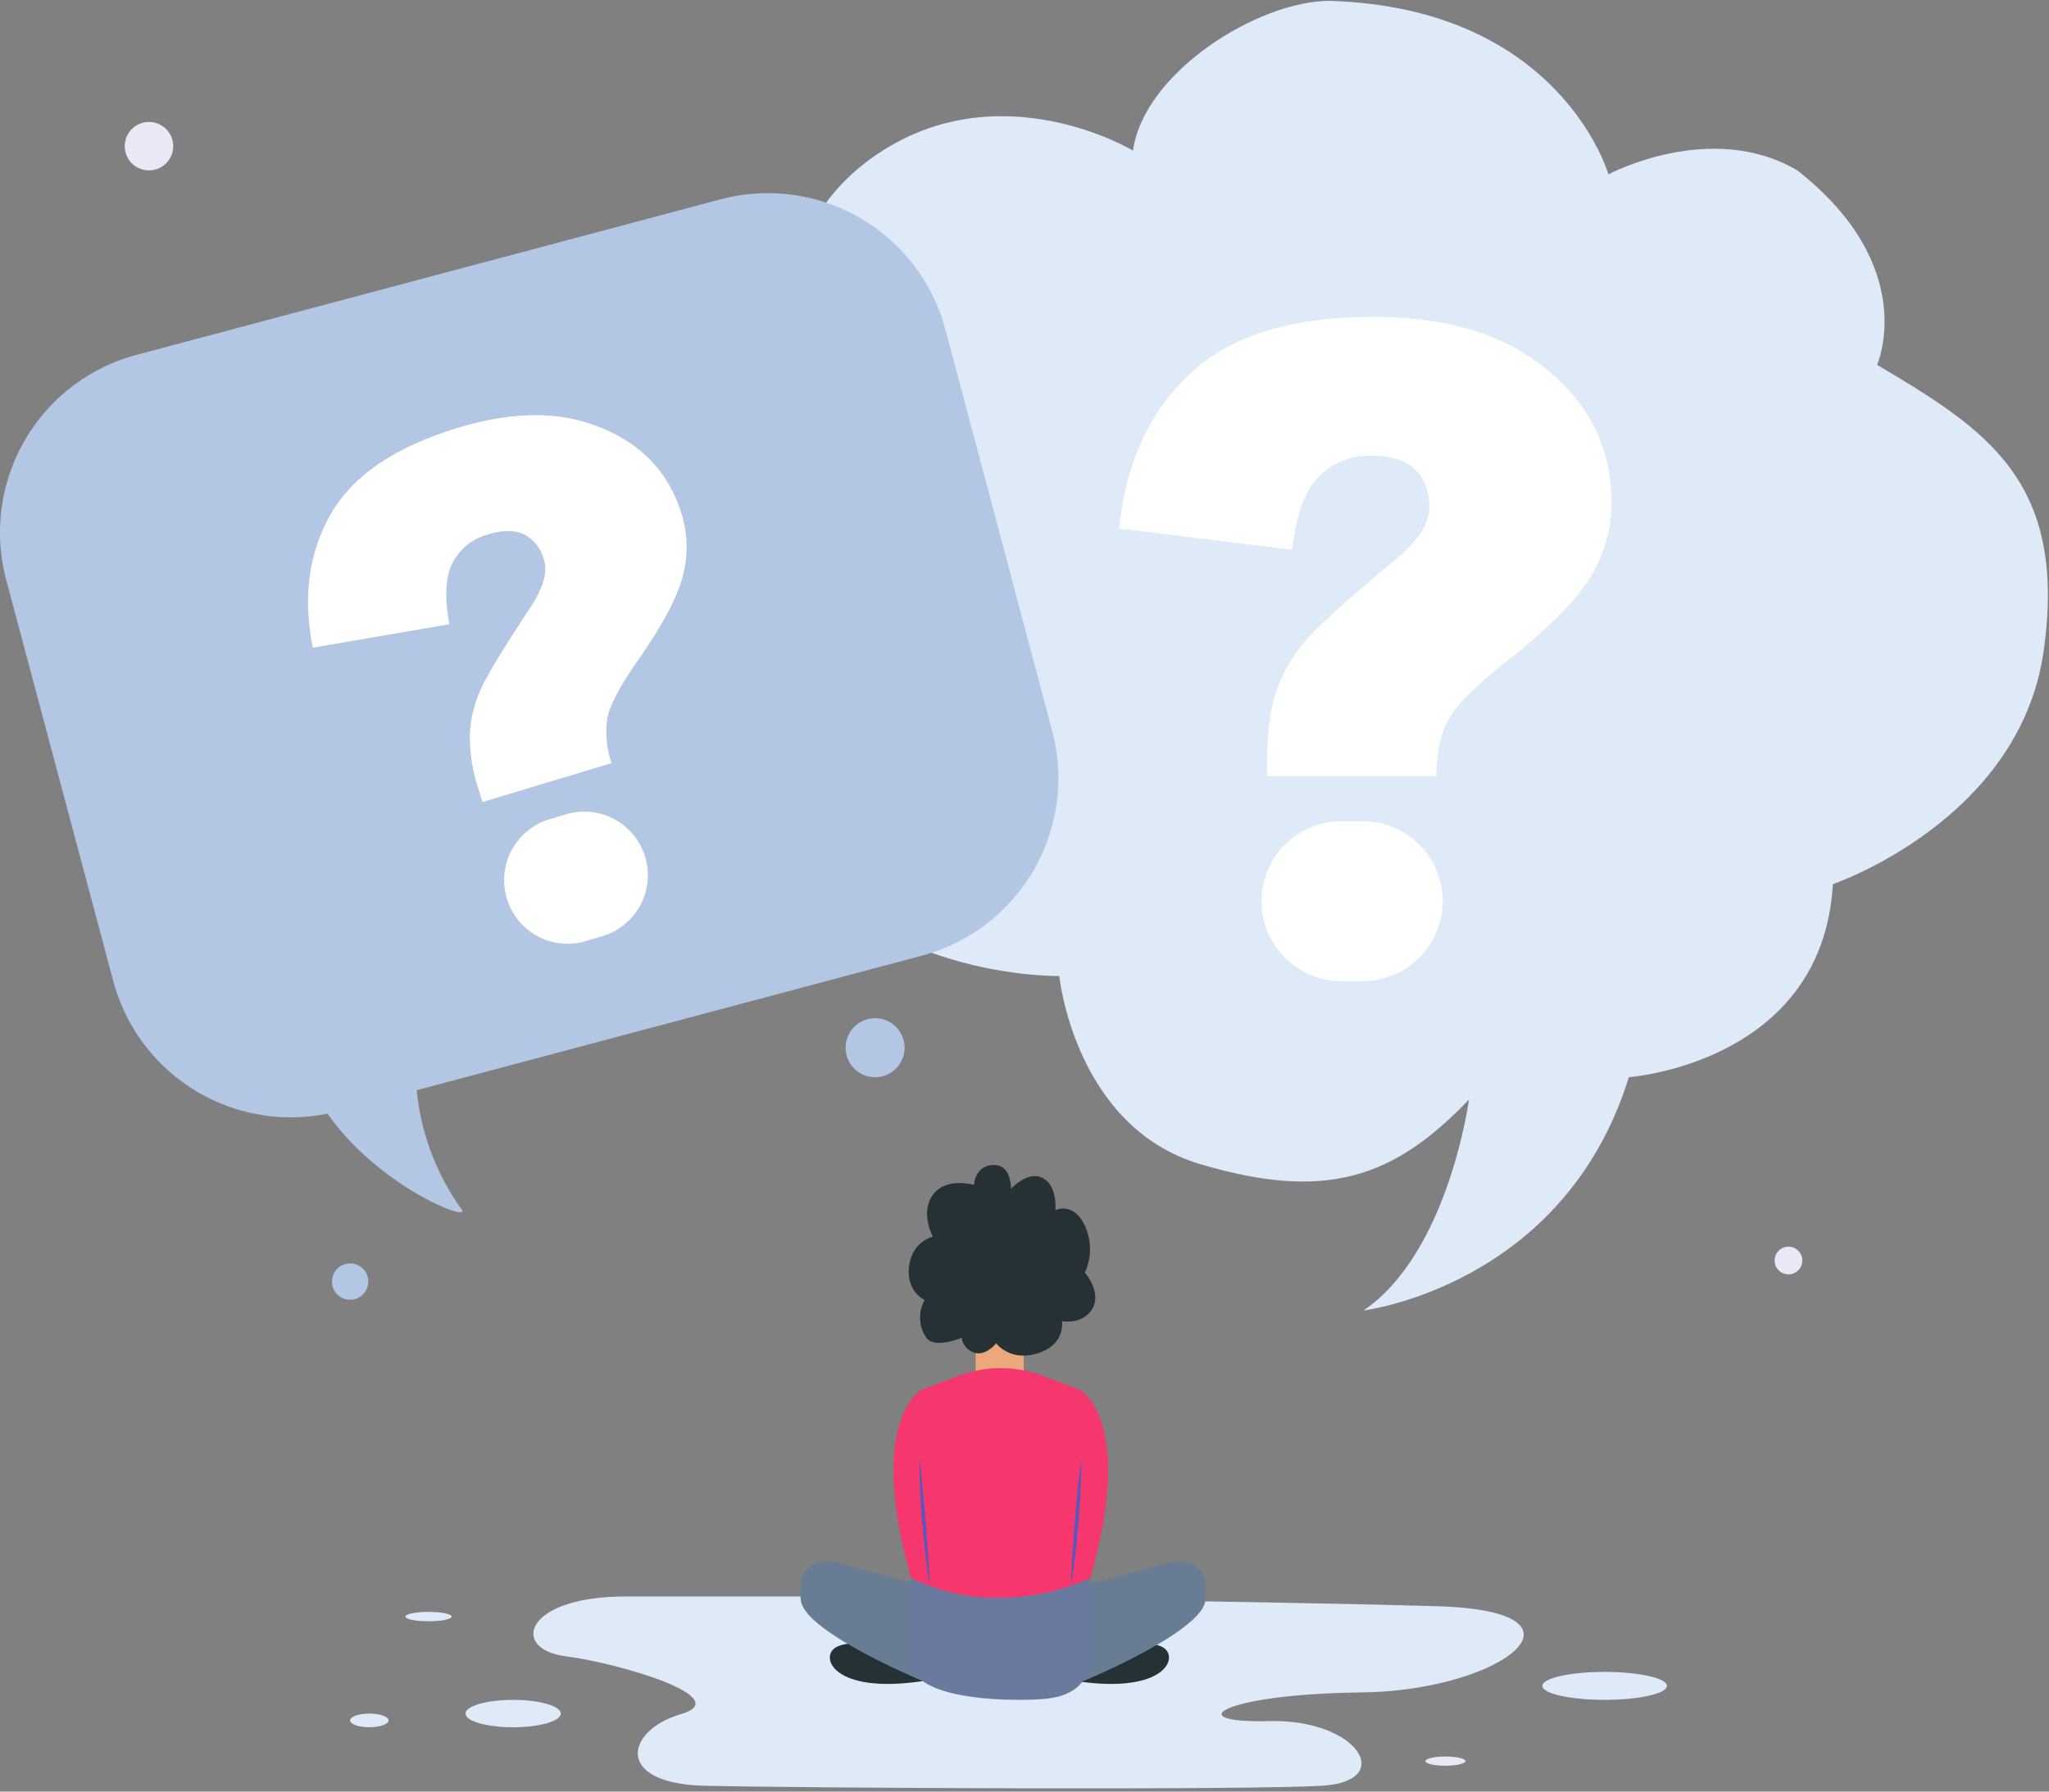 <svg width="477" height="417" fill="none" xmlns="http://www.w3.org/2000/svg"><rect width="100%" height="100%" fill="#808080" stroke="none"/><path d="M246.599 227.161s3.535 35.089 32.833 43.802c29.298 8.714 45.123 3.17 62.539-15.041 0 0-4.749 35.626-24.539 49.088 0 0 46.714-5.683 61.755-54.298 0 0 45.123-3.224 47.498-44.93 0 0 43.544-14.773 49.087-54.363 5.544-39.591-13.461-51.463-38.795-66.504 0 0 10.153-22.712-18.586-45.274-20.145-11.818-43.953.935-43.953.935S363.351 1.791 309.514.201c-16.62 0-43.222 16.631-45.757 34.842 0 0-31.587-19.006-60.605 1.58-29.019 20.584-20.66 58.585-10.98 76 0 0-31.071 30.082-14.257 72.842s68.684 41.696 68.684 41.696z" fill="#DEEAF8"/><path d="M334.418 180.652H295.01v-3.932c0-6.704.763-12.148 2.288-16.331a36.025 36.025 0 016.79-11.463c3.009-3.445 9.763-9.533 20.263-18.264 5.608-4.563 8.409-8.746 8.402-12.549-.008-3.803-1.128-6.758-3.363-8.863-2.256-2.149-5.651-3.17-10.217-3.17a16.448 16.448 0 00-12.184 4.878c-3.209 3.259-5.264 8.928-6.167 17.007l-40.256-4.953c1.389-14.79 6.761-26.698 16.115-35.723 9.355-9.024 23.715-13.537 43.083-13.537 15.041 0 27.217 3.148 36.528 9.444 12.577 8.502 18.866 19.836 18.866 34.004a32.842 32.842 0 01-4.867 17.007c-3.252 5.458-9.888 12.126-19.908 20.005-6.983 5.536-11.392 9.977-13.225 13.322-1.827 3.363-2.74 7.725-2.74 13.118zm-22.143 10.475h4.974a18.615 18.615 0 0113.166 31.774 18.621 18.621 0 01-13.166 5.453h-4.974a18.604 18.604 0 01-13.162-5.454 18.617 18.617 0 0113.162-31.773z" fill="#fff"/><path d="M199.209 371.578h-53.601c-23.636 0-26.859 12.248-13.966 13.913 12.892 1.665 39.751 9.723 26.859 13.483-12.893 3.761-15.578 16.116 5.372 16.653 20.95.537 126.775 1.074 143.965 0 17.19-1.074 8.369-15.578-12.463-15.041-20.832.537-11.173-6.317 21.574-6.672 32.746-.355 56.426-18.887 17.748-20.058-38.677-1.172-135.488-2.278-135.488-2.278z" fill="#DEEAF8"/><path d="M207.975 383.374s-9.347-2.149-13.311 0c-3.964 2.149-.859 11.034 20.155 7.897l-6.844-7.897zM257.343 383.374s9.347-2.149 13.311 0c3.964 2.149.86 11.034-20.155 7.897l6.844-7.897z" fill="#263135"/><path d="M194.138 363.584s-9.229-2.148-7.65 9.24c1.579 7.381 28.331 18.447 28.331 18.447v-22.272l-20.681-5.415z" fill="#687C94"/><path d="M227.131 313.54v6.511s5.104 6.446 11.195 0v-6.511s-7.488-6.607-11.195 0z" fill="#ECA87B"/><path d="M272.91 363.584s9.24-2.148 7.661 9.24c-1.591 7.381-28.342 18.447-28.342 18.447v-22.272l20.681-5.415z" fill="#687C94"/><path d="M251.434 323.468l-8.939-3.331a27.442 27.442 0 00-19.059 0l-8.939 3.32s-12.892 7.134-2.385 43.813c0 0 6.339 5.543 20.853 5.543 14.515 0 20.843-5.543 20.843-5.543 10.561-36.668-2.374-43.802-2.374-43.802z" fill="#F6376D"/><path d="M226.745 275.787s-6.5-1.912-9.562 2.299c-3.062 4.212 0 9.755 0 9.755s-4.781.957-5.544 6.887c-.763 5.931 3.631 7.832 3.631 7.832a8.323 8.323 0 00.376 8.799c1.913 2.686 8.23 0 8.23 0a4.236 4.236 0 002.869 3.449c2.675.956 5.167-2.149 5.167-2.149s3.224 4.384 9.745 2.289c6.521-2.095 5.554-7.456 5.554-7.456s4.781.956 7.07-2.869c2.288-3.825-1.719-8.412-1.719-8.412a13.2 13.2 0 000-10.905c-2.675-5.737-6.887-3.631-6.887-3.631s.58-5.544-2.868-7.457c-3.449-1.912-7.457 2.482-7.457 2.482s.194-5.608-4.018-5.543c-4.448.107-4.587 4.63-4.587 4.63z" fill="#263135"/><path d="M212.112 367.28s-1.279 12.141 0 20.059c1.278 7.918 20.563 8.702 29.792 8.176 9.229-.527 15.901-4.222 11.904-28.235 0 0-20.542 10.422-41.696 0z" fill="#697A9E"/><path d="M214.046 339.196c.301 2.493.548 4.996.784 7.521l.666 7.52.548 7.521c.161 2.514.333 5.017.408 7.521-.408-2.482-.73-4.975-1.02-7.467-.29-2.493-.505-4.996-.742-7.521-.236-2.525-.365-5.006-.472-7.52-.108-2.514-.194-5.061-.172-7.575zM251.724 339.121c0 2.514-.065 5.028-.172 7.521-.108 2.492-.301 5.006-.473 7.52-.172 2.514-.44 5.007-.741 7.521-.301 2.514-.602 4.985-1.075 7.467.086-2.514.248-5.017.409-7.521l.548-7.52.666-7.521c.29-2.471.537-4.963.838-7.467z" fill="#5858BC"/><path d="M119.458 402.025c6.13 0 11.099-1.428 11.099-3.19 0-1.763-4.969-3.191-11.099-3.191-6.129 0-11.098 1.428-11.098 3.191 0 1.762 4.969 3.19 11.098 3.19zM373.546 395.644c8.011 0 14.504-1.458 14.504-3.256 0-1.798-6.493-3.255-14.504-3.255-8.01 0-14.504 1.457-14.504 3.255 0 1.798 6.494 3.256 14.504 3.256z" fill="#DEEAF8"/><path d="M341.144 409.901c0 .59-2.085 1.074-4.652 1.074-2.568 0-4.663-.484-4.663-1.074 0-.591 2.084-1.075 4.663-1.075 2.578 0 4.652.484 4.652 1.075z" fill="#E8E8F7"/><path d="M99.765 377.358c2.967 0 5.372-.491 5.372-1.096 0-.605-2.405-1.096-5.372-1.096s-5.372.491-5.372 1.096c0 .605 2.405 1.096 5.372 1.096zM90.461 400.425c0 .881-2.009 1.59-4.48 1.59-2.471 0-4.48-.709-4.48-1.59 0-.881 2.009-1.59 4.48-1.59 2.471 0 4.48.709 4.48 1.59z" fill="#DEEAF8"/><path d="M34.68 39.663a5.64 5.64 0 100-11.281 5.64 5.64 0 000 11.28z" fill="#E8E8F7"/><path d="M203.721 250.722a6.864 6.864 0 006.865-6.865 6.864 6.864 0 00-6.865-6.865 6.864 6.864 0 00-6.865 6.865 6.864 6.864 0 006.865 6.865z" fill="#B3C6E4"/><path d="M416.349 296.608a3.223 3.223 0 100-6.446 3.223 3.223 0 000 6.446z" fill="#E8E8F7"/><path d="M85.734 298.295a4.232 4.232 0 11-4.233-4.233 4.216 4.216 0 012.996 1.237 4.22 4.22 0 011.237 2.996zM167.687 46.41L31.779 82.594a42.791 42.791 0 00-30.34 52.354l24.915 93.341a42.768 42.768 0 0049.872 30.91c12 17.093 33.456 25.387 31.253 22.315a57.275 57.275 0 01-10.475-27.762l117.611-31.318a42.778 42.778 0 0026.008-19.889 42.766 42.766 0 004.321-32.454l-24.85-93.352a42.772 42.772 0 00-35.733-31.415 42.776 42.776 0 00-16.674 1.086z" fill="#B3C6E4"/><path d="M142.385 177.622l-30.082 9.057-.902-2.997a38.682 38.682 0 01-2.02-12.957 28.82 28.82 0 012.535-10.293c1.497-3.323 5.243-9.508 11.238-18.554 3.216-4.77 4.384-8.602 3.503-11.496a9.215 9.215 0 00-4.599-5.973c-2.206-1.082-5.042-1.082-8.509 0a13.036 13.036 0 00-8.154 6.511c-1.698 3.208-1.959 8-.784 14.375l-31.78 5.457c-2.357-11.581-1.003-21.884 4.06-30.909 5.065-9.025 14.97-15.783 29.718-20.273 11.46-3.46 21.448-3.861 29.964-1.204 11.539 3.581 18.938 10.765 22.196 21.552a26.127 26.127 0 01.205 14.074c-1.211 4.907-4.728 11.514-10.551 19.822-4.054 5.816-6.389 10.21-7.005 13.183a21.789 21.789 0 00.967 10.625zm-14.45 13.065l3.793-1.15a14.815 14.815 0 0111.279 1.123 14.812 14.812 0 017.178 8.772 14.805 14.805 0 01-9.948 18.458l-3.793 1.138a14.803 14.803 0 01-18.458-9.884 14.813 14.813 0 019.906-18.457h.043z" fill="#fff"/></svg>